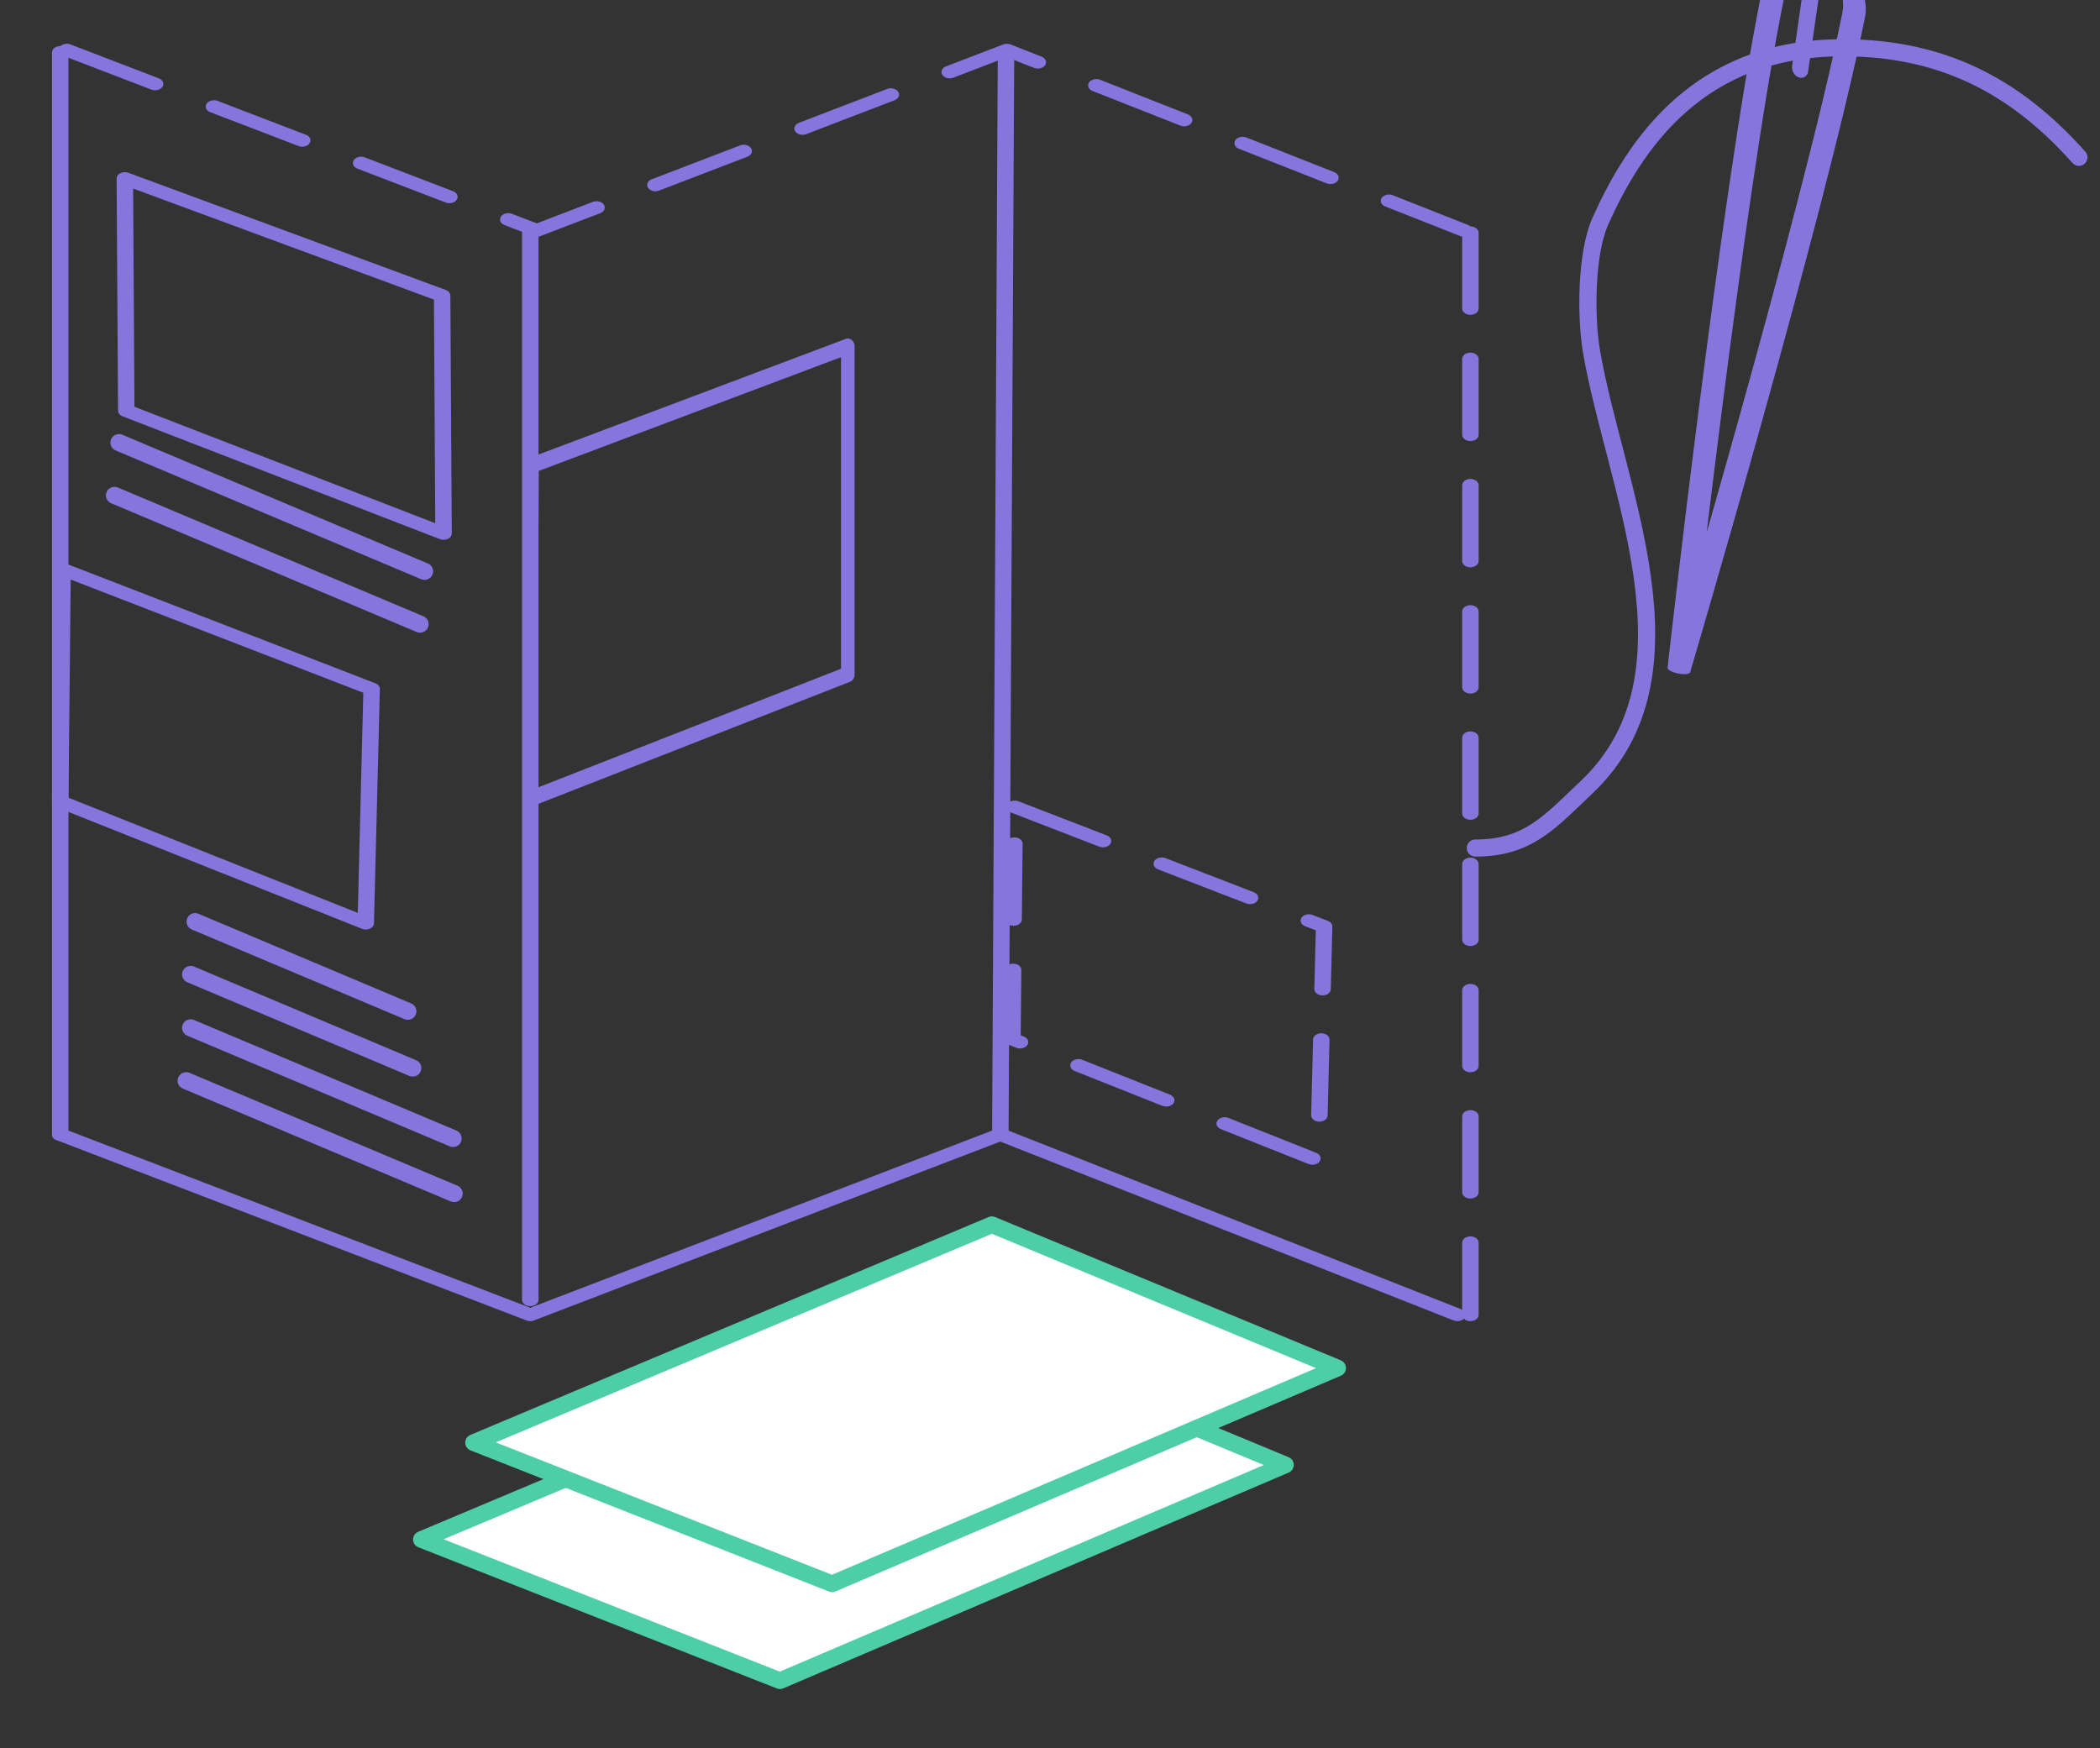 <?xml version="1.0" encoding="UTF-8" standalone="no"?>
<!DOCTYPE svg PUBLIC "-//W3C//DTD SVG 1.1//EN" "http://www.w3.org/Graphics/SVG/1.1/DTD/svg11.dtd">
<svg width="100%" height="100%" viewBox="0 0 209 174" version="1.1" xmlns="http://www.w3.org/2000/svg" xmlns:xlink="http://www.w3.org/1999/xlink" xml:space="preserve" style="fill-rule:evenodd;clip-rule:evenodd;stroke-linecap:round;stroke-linejoin:round;stroke-miterlimit:1.5;">
    <rect x="0" y="0" width="209" height="174" fill="#333333" stroke="none"/>
    <g transform="matrix(1,0,0,1,-2923,-608)">
        <g id="Artboard1" transform="matrix(1.184,0,0,1.049,2864.21,0)">
            <rect x="0" y="0" width="1280" height="800" style="fill:none;"/>
            <g transform="matrix(0.845,0,0,7.037,-97.339,-377.712)">
                <g transform="matrix(1.169,0,0,1.169,-7.094,-29.538)">
                    <g transform="matrix(0.496,-0.038,2.069,0.496,-138.524,160.323)">
                        <g transform="matrix(0.61,0.002,-0.021,0.099,-2300.77,-5.07)">
                            <path d="M5094.53,188.484L5084.1,200.445" style="fill:none;stroke:rgb(134,117,221);stroke-width:3.8px;"/>
                        </g>
                        <g transform="matrix(-1.195,-0.139,0.326,-0.051,6720.79,745.742)">
                            <path d="M5054.88,172.292C5054.88,172.292 5050.93,314.301 5050.93,375.162C5050.93,382.007 5052.69,387.565 5054.88,387.565C5057.05,387.565 5058.82,382.007 5058.82,375.162C5058.82,314.301 5054.88,172.292 5054.88,172.292Z" style="fill:none;stroke:rgb(134,117,221);stroke-width:2.19px;"/>
                        </g>
                    </g>
                    <g transform="matrix(1,0,0,0.104,-4291.8,36.165)">
                        <path d="M4451.8,1020L4451.8,1140" style="fill:none;stroke:rgb(134,117,221);stroke-width:1.4px;"/>
                    </g>
                    <g transform="matrix(1,0,0,0.104,-4291.8,36.165)">
                        <path d="M4451.8,1140L4491.8,1160L4531.8,1140L4570.69,1160" style="fill:none;stroke:rgb(134,117,221);stroke-width:1.4px;"/>
                    </g>
                    <g transform="matrix(1,0,0,0.104,-4291.24,23.658)">
                        <path d="M4451.8,1140L4491.8,1160L4531.8,1140L4570.69,1160" style="fill:none;stroke:rgb(134,117,221);stroke-width:1.4px;stroke-dasharray:8.4,5.6,0,0;"/>
                    </g>
                    <g transform="matrix(1,0,0,0.104,-4291.8,36.165)">
                        <path d="M4491.8,1040L4491.8,1158.34" style="fill:none;stroke:rgb(134,117,221);stroke-width:1.4px;"/>
                    </g>
                    <g transform="matrix(1,0,0,0.104,-4291.8,36.165)">
                        <path d="M4532.28,1020.79L4531.8,1140" style="fill:none;stroke:rgb(134,117,221);stroke-width:1.4px;"/>
                    </g>
                    <g transform="matrix(1,0,0,0.104,-4291.8,36.165)">
                        <path d="M4571.8,1040L4571.8,1160" style="fill:none;stroke:rgb(134,117,221);stroke-width:1.4px;stroke-dasharray:8.4,5.6,0,0;"/>
                    </g>
                    <g transform="matrix(1,0,0,0.104,-4290.98,36.163)">
                        <path d="M4456.48,1034L4483.48,1046.99L4483.6,1073.37L4456.6,1059.75L4456.48,1034Z" style="fill:none;stroke:rgb(134,117,221);stroke-width:1.4px;"/>
                    </g>
                    <g transform="matrix(-1,0,0,0.156,4683.62,-16.324)">
                        <path d="M4456.6,1038.2L4483.48,1046.99L4483.6,1071.64L4456.6,1062.45L4456.6,1038.2Z" style="fill:none;stroke:rgb(134,117,221);stroke-width:1.16px;"/>
                    </g>
                    <g transform="matrix(1,0,0,0.104,-4296.6,40.671)">
                        <path d="M4456.8,1034L4483.1,1047.26L4482.6,1073.24L4456.6,1059.75L4456.8,1034Z" style="fill:none;stroke:rgb(134,117,221);stroke-width:1.4px;"/>
                    </g>
                    <g transform="matrix(1.001,0,0,0.104,-4220.03,43.411)">
                        <path d="M4456.8,1034L4483.1,1047.26L4482.6,1073.24L4456.6,1059.75L4456.8,1034Z" style="fill:none;stroke:rgb(134,117,221);stroke-width:1.4px;stroke-dasharray:8.4,5.6,0,0;"/>
                    </g>
                    <g transform="matrix(1,0,0,0.135,-4291.8,-1.69324e-13)">
                        <path d="M4456.8,1087L4482.8,1098" style="fill:none;stroke:rgb(134,117,221);stroke-width:1.46px;"/>
                    </g>
                    <g transform="matrix(1,0,0,0.135,-4285.32,5.525)">
                        <path d="M4456.8,1087L4474.9,1094.66" style="fill:none;stroke:rgb(134,117,221);stroke-width:1.46px;"/>
                    </g>
                    <g transform="matrix(1,0,0,0.135,-4285.7,6.75)">
                        <path d="M4456.8,1087L4479.13,1096.45" style="fill:none;stroke:rgb(134,117,221);stroke-width:1.46px;"/>
                    </g>
                    <g transform="matrix(1,0,0,0.135,-4292.18,0.609)">
                        <path d="M4456.8,1087L4482.8,1098" style="fill:none;stroke:rgb(134,117,221);stroke-width:1.46px;"/>
                    </g>
                    <g transform="matrix(1,0,0,0.135,-4285.7,6.134)">
                        <path d="M4456.8,1087L4475.7,1095" style="fill:none;stroke:rgb(134,117,221);stroke-width:1.46px;"/>
                    </g>
                    <g transform="matrix(1,0,0,0.135,-4286.08,7.36)">
                        <path d="M4456.8,1087L4479.6,1096.64" style="fill:none;stroke:rgb(134,117,221);stroke-width:1.46px;"/>
                    </g>
                    <g transform="matrix(1,0,0,0.135,-4291.8,-1.69324e-13)">
                        <path d="M4623.58,1062.63C4618.08,1056.43 4611.84,1053.3 4603.6,1053.27C4591.19,1053.21 4585.76,1061.59 4582.86,1068.08C4581.63,1070.83 4581.61,1076.22 4582.09,1079.12C4584,1090.57 4591.87,1106.78 4581.68,1116.45C4578.53,1119.44 4576.7,1121.64 4572.22,1121.64" style="fill:none;stroke:rgb(134,117,221);stroke-width:1.46px;"/>
                    </g>
                </g>
                <g transform="matrix(1,0,0,0.135,-4320.69,2.213)">
                    <path d="M4588.12,1123.3L4536.57,1145.06L4572.23,1159.16L4622.51,1137.61L4588.12,1123.3Z" style="fill:white;stroke:rgb(78,206,166);stroke-width:1.67px;"/>
                </g>
                <g transform="matrix(1,0,0,0.135,-4315.5,0.907)">
                    <path d="M4588.12,1123.3L4536.57,1145.06L4572.23,1159.16L4622.51,1137.61L4588.12,1123.3Z" style="fill:white;stroke:rgb(78,206,166);stroke-width:1.67px;"/>
                </g>
            </g>
        </g>
    </g>
</svg>
